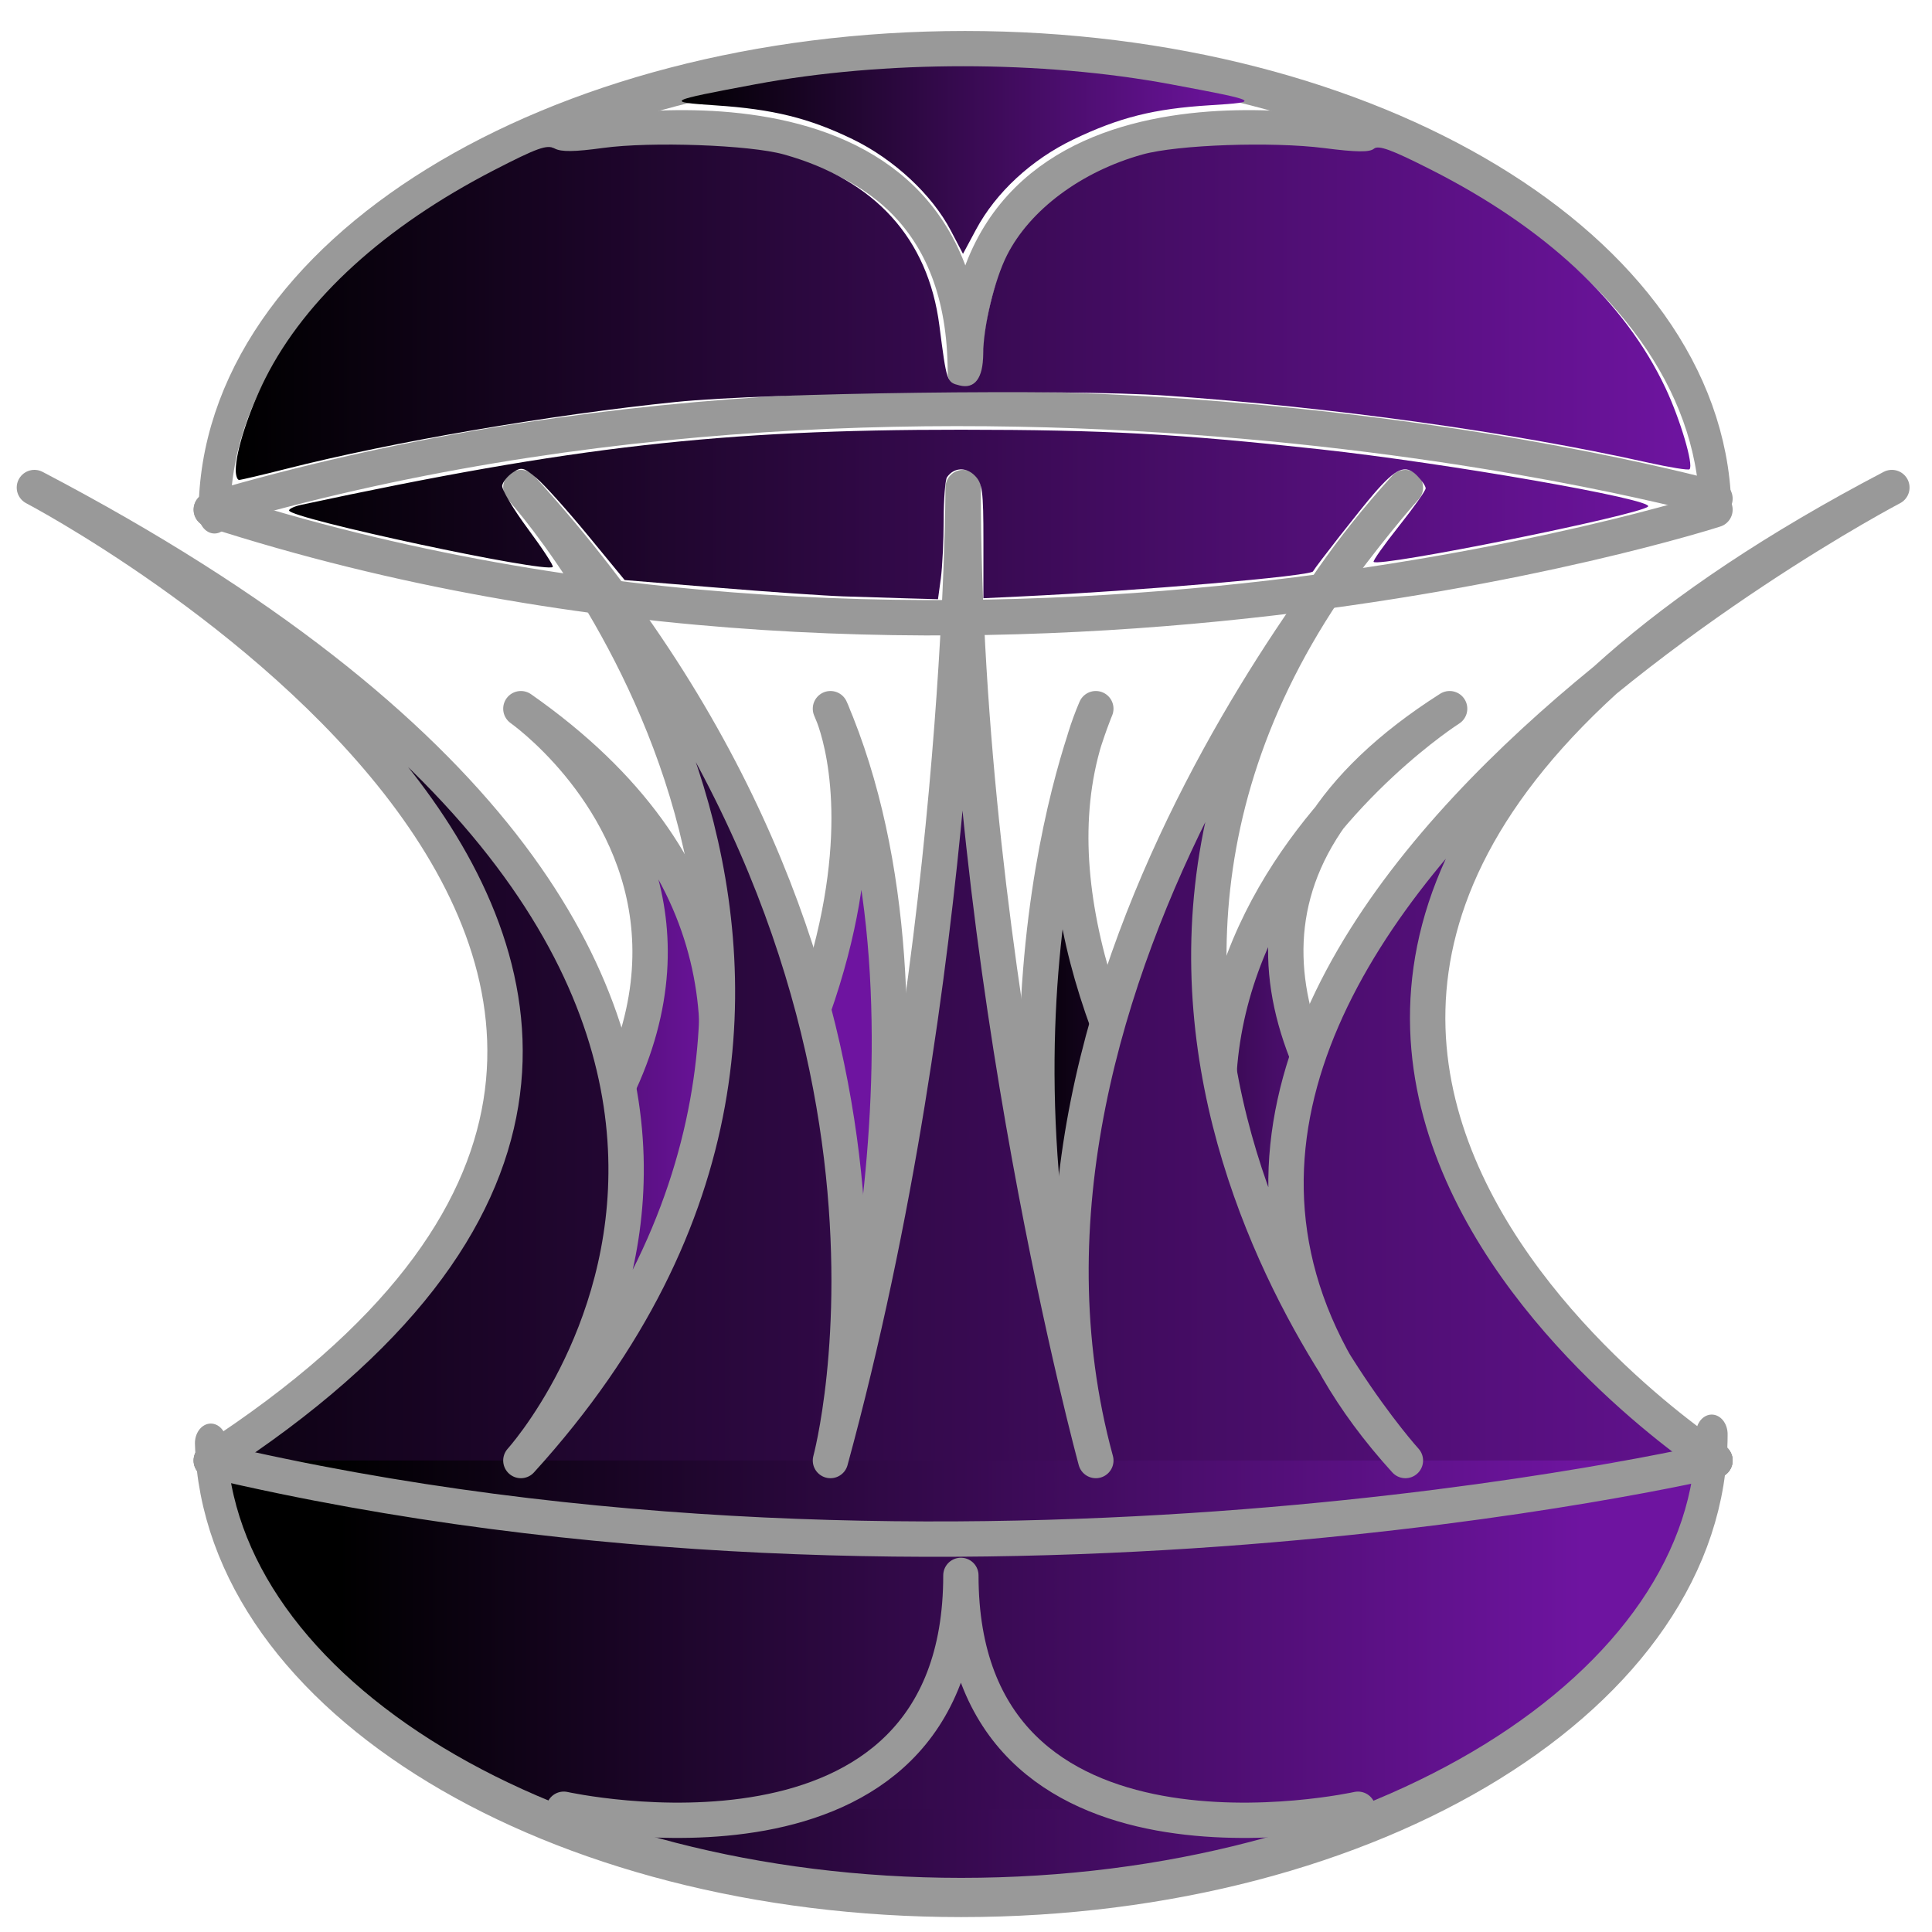 <?xml version="1.0" encoding="UTF-8" standalone="no"?>
<!-- Created with Inkscape (http://www.inkscape.org/) -->

<svg
   xmlns:dc="http://purl.org/dc/elements/1.1/"
   xmlns:cc="http://creativecommons.org/ns#"
   xmlns:rdf="http://www.w3.org/1999/02/22-rdf-syntax-ns#"
   xmlns:svg="http://www.w3.org/2000/svg"
   xmlns="http://www.w3.org/2000/svg"
   xmlns:xlink="http://www.w3.org/1999/xlink"
   xmlns:sodipodi="http://sodipodi.sourceforge.net/DTD/sodipodi-0.dtd"
   xmlns:inkscape="http://www.inkscape.org/namespaces/inkscape"
   width="148"
   height="148"
   id="svg3283"
   version="1.1"
   inkscape:version="0.47 r22583"
   sodipodi:docname="Novo documento 2">
  <defs
     id="defs3285">
    <inkscape:perspective
       sodipodi:type="inkscape:persp3d"
       inkscape:vp_x="0 : 526.18109 : 1"
       inkscape:vp_y="0 : 1000 : 0"
       inkscape:vp_z="744.09448 : 526.18109 : 1"
       inkscape:persp3d-origin="372.04724 : 350.78739 : 1"
       id="perspective3291" />
    <inkscape:perspective
       id="perspective3196"
       inkscape:persp3d-origin="0.5 : 0.33333333 : 1"
       inkscape:vp_z="1 : 0.5 : 1"
       inkscape:vp_y="0 : 1000 : 0"
       inkscape:vp_x="0 : 0.5 : 1"
       sodipodi:type="inkscape:persp3d" />
    <linearGradient
       inkscape:collect="always"
       xlink:href="#linearGradient3673"
       id="linearGradient4692"
       x1="465.333"
       y1="488"
       x2="646"
       y2="488"
       gradientUnits="userSpaceOnUse" />
    <linearGradient
       id="linearGradient3673">
      <stop
         id="stop3681"
         offset="0"
         style="stop-color:#000000;stop-opacity:1;" />
      <stop
         style="stop-color:#6e14a0;stop-opacity:1;"
         offset="1"
         id="stop3677" />
    </linearGradient>
    <linearGradient
       gradientTransform="translate(-12,-7)"
       inkscape:collect="always"
       xlink:href="#linearGradient3673"
       id="linearGradient4682"
       x1="92"
       y1="485"
       x2="336.889"
       y2="485"
       gradientUnits="userSpaceOnUse" />
    <linearGradient
       id="linearGradient3205">
      <stop
         id="stop3207"
         offset="0"
         style="stop-color:#000000;stop-opacity:1;" />
      <stop
         style="stop-color:#6e14a0;stop-opacity:1;"
         offset="1"
         id="stop3209" />
    </linearGradient>
    <linearGradient
       inkscape:collect="always"
       xlink:href="#linearGradient3673"
       id="linearGradient4499"
       x1="92"
       y1="927.362"
       x2="788"
       y2="927.362"
       gradientUnits="userSpaceOnUse" />
    <linearGradient
       id="linearGradient3212">
      <stop
         id="stop3214"
         offset="0"
         style="stop-color:#000000;stop-opacity:1;" />
      <stop
         style="stop-color:#6e14a0;stop-opacity:1;"
         offset="1"
         id="stop3216" />
    </linearGradient>
    <linearGradient
       inkscape:collect="always"
       xlink:href="#linearGradient3673"
       id="linearGradient3218"
       x1="92"
       y1="927.362"
       x2="788"
       y2="927.362"
       gradientUnits="userSpaceOnUse" />
    <linearGradient
       id="linearGradient3220">
      <stop
         id="stop3222"
         offset="0"
         style="stop-color:#000000;stop-opacity:1;" />
      <stop
         style="stop-color:#6e14a0;stop-opacity:1;"
         offset="1"
         id="stop3224" />
    </linearGradient>
    <linearGradient
       inkscape:collect="always"
       xlink:href="#linearGradient3673"
       id="linearGradient3226"
       x1="92"
       y1="927.362"
       x2="788"
       y2="927.362"
       gradientUnits="userSpaceOnUse" />
    <linearGradient
       id="linearGradient3228">
      <stop
         id="stop3230"
         offset="0"
         style="stop-color:#000000;stop-opacity:1;" />
      <stop
         style="stop-color:#6e14a0;stop-opacity:1;"
         offset="1"
         id="stop3232" />
    </linearGradient>
    <linearGradient
       gradientTransform="translate(-12,-7)"
       inkscape:collect="always"
       xlink:href="#linearGradient3673"
       id="linearGradient4581"
       x1="12"
       y1="435"
       x2="868"
       y2="435"
       gradientUnits="userSpaceOnUse" />
    <linearGradient
       id="linearGradient3235">
      <stop
         id="stop3237"
         offset="0"
         style="stop-color:#000000;stop-opacity:1;" />
      <stop
         style="stop-color:#6e14a0;stop-opacity:1;"
         offset="1"
         id="stop3239" />
    </linearGradient>
    <linearGradient
       inkscape:collect="always"
       xlink:href="#linearGradient3673"
       id="linearGradient4656"
       x1="111.05"
       y1="135.717"
       x2="768.875"
       y2="135.717"
       gradientUnits="userSpaceOnUse"
       gradientTransform="translate(-12,-7)" />
    <linearGradient
       id="linearGradient3242">
      <stop
         id="stop3244"
         offset="0"
         style="stop-color:#000000;stop-opacity:1;" />
      <stop
         style="stop-color:#6e14a0;stop-opacity:1;"
         offset="1"
         id="stop3246" />
    </linearGradient>
    <linearGradient
       inkscape:collect="always"
       xlink:href="#linearGradient3673"
       id="linearGradient4666"
       x1="312.736"
       y1="66.889"
       x2="567.256"
       y2="66.889"
       gradientUnits="userSpaceOnUse"
       gradientTransform="translate(-12,-7)" />
    <linearGradient
       id="linearGradient3249">
      <stop
         id="stop3251"
         offset="0"
         style="stop-color:#000000;stop-opacity:1;" />
      <stop
         style="stop-color:#6e14a0;stop-opacity:1;"
         offset="1"
         id="stop3253" />
    </linearGradient>
    <linearGradient
       gradientTransform="translate(-12,-7)"
       inkscape:collect="always"
       xlink:href="#linearGradient3673"
       id="linearGradient4716"
       x1="119.154"
       y1="227.171"
       x2="765.795"
       y2="227.171"
       gradientUnits="userSpaceOnUse" />
    <linearGradient
       id="linearGradient3256">
      <stop
         id="stop3258"
         offset="0"
         style="stop-color:#000000;stop-opacity:1;" />
      <stop
         style="stop-color:#6e14a0;stop-opacity:1;"
         offset="1"
         id="stop3260" />
    </linearGradient>
    <linearGradient
       gradientTransform="translate(-12,-7)"
       y2="488"
       x2="646"
       y1="488"
       x1="465.333"
       gradientUnits="userSpaceOnUse"
       id="linearGradient3277"
       xlink:href="#linearGradient3673"
       inkscape:collect="always" />
    <linearGradient
       y2="927.362"
       x2="788"
       y1="927.362"
       x1="92"
       gradientUnits="userSpaceOnUse"
       id="linearGradient3279"
       xlink:href="#linearGradient3673"
       inkscape:collect="always" />
    <linearGradient
       y2="927.362"
       x2="788"
       y1="927.362"
       x1="92"
       gradientUnits="userSpaceOnUse"
       id="linearGradient3281"
       xlink:href="#linearGradient3673"
       inkscape:collect="always" />
    <linearGradient
       inkscape:collect="always"
       xlink:href="#linearGradient3673"
       id="linearGradient3523"
       gradientUnits="userSpaceOnUse"
       gradientTransform="matrix(0.169,0,0,0.169,-0.752,905.292)"
       x1="465.333"
       y1="488"
       x2="646"
       y2="488" />
    <linearGradient
       inkscape:collect="always"
       xlink:href="#linearGradient3673"
       id="linearGradient3525"
       gradientUnits="userSpaceOnUse"
       gradientTransform="matrix(0.169,0,0,0.169,-0.752,905.292)"
       x1="92"
       y1="485"
       x2="336.889"
       y2="485" />
    <linearGradient
       inkscape:collect="always"
       xlink:href="#linearGradient3673"
       id="linearGradient3527"
       gradientUnits="userSpaceOnUse"
       gradientTransform="matrix(0.169,0,0,0.169,-0.752,905.292)"
       x1="12"
       y1="435"
       x2="868"
       y2="435" />
    <linearGradient
       inkscape:collect="always"
       xlink:href="#linearGradient3673"
       id="linearGradient3529"
       gradientUnits="userSpaceOnUse"
       gradientTransform="matrix(0.169,0,0,0.169,-0.752,905.292)"
       x1="111.05"
       y1="135.717"
       x2="768.875"
       y2="135.717" />
    <linearGradient
       inkscape:collect="always"
       xlink:href="#linearGradient3673"
       id="linearGradient3531"
       gradientUnits="userSpaceOnUse"
       gradientTransform="matrix(0.169,0,0,0.169,-0.752,905.292)"
       x1="312.736"
       y1="66.889"
       x2="567.256"
       y2="66.889" />
    <linearGradient
       inkscape:collect="always"
       xlink:href="#linearGradient3673"
       id="linearGradient3533"
       gradientUnits="userSpaceOnUse"
       gradientTransform="matrix(0.169,0,0,0.169,-0.752,905.292)"
       x1="119.154"
       y1="227.171"
       x2="765.795"
       y2="227.171" />
    <linearGradient
       inkscape:collect="always"
       xlink:href="#linearGradient3673"
       id="linearGradient3535"
       gradientUnits="userSpaceOnUse"
       x1="92"
       y1="927.362"
       x2="788"
       y2="927.362" />
    <linearGradient
       inkscape:collect="always"
       xlink:href="#linearGradient3673"
       id="linearGradient3537"
       gradientUnits="userSpaceOnUse"
       x1="92"
       y1="927.362"
       x2="788"
       y2="927.362" />
    <linearGradient
       inkscape:collect="always"
       xlink:href="#linearGradient3673"
       id="linearGradient3539"
       gradientUnits="userSpaceOnUse"
       x1="92"
       y1="927.362"
       x2="788"
       y2="927.362" />
  </defs>
  <sodipodi:namedview
     id="base"
     pagecolor="#ffffff"
     bordercolor="#666666"
     borderopacity="1.0"
     inkscape:pageopacity="0.0"
     inkscape:pageshadow="2"
     inkscape:zoom="2.8284271"
     inkscape:cx="63.479716"
     inkscape:cy="61.363799"
     inkscape:document-units="px"
     inkscape:current-layer="layer1"
     showgrid="false"
     inkscape:window-width="1018"
     inkscape:window-height="730"
     inkscape:window-x="0"
     inkscape:window-y="6"
     inkscape:window-maximized="1" />
  <g
     inkscape:label="Camada 1"
     inkscape:groupmode="layer"
     id="layer1"
     transform="translate(0,-904.362)">
    <path
       style="fill:url(#linearGradient3523);fill-opacity:1;stroke:#999999;stroke-width:2.71;stroke-linecap:round;stroke-linejoin:round;stroke-miterlimit:4;stroke-opacity:1;stroke-dasharray:none"
       d="m 83.944,1016.244 c -10.164,-33.878 0,-57.593 0,-57.593 -10.164,23.715 23.376,58.61 23.376,58.61 -33.54,-34.895 3.727,-58.61 3.727,-58.61 -37.266,23.715 20.327,57.593 20.327,57.593"
       id="path4684" />
    <path
       style="fill:url(#linearGradient3525);fill-opacity:1;stroke:#999999;stroke-width:2.71;stroke-linecap:round;stroke-linejoin:round;stroke-miterlimit:4;stroke-opacity:1;stroke-dasharray:none"
       d="m 16.187,1016.244 c 57.593,-33.878 23.715,-57.593 23.715,-57.593 33.879,23.715 0,57.593 0,57.593 33.879,-37.266 23.715,-57.593 23.715,-57.593 10.164,23.715 0,57.593 0,57.593"
       id="path4674" />
    <g
       transform="matrix(0.169,0,0,0.169,-0.752,875.248)"
       id="g4445"
       style="fill:url(#linearGradient3539);fill-opacity:1;stroke:#999999;stroke-opacity:1">
      <path
         sodipodi:open="true"
         sodipodi:end="3.1221776"
         sodipodi:start="0"
         transform="matrix(0.81,0,0,1,83.744,177.362)"
         d="M 860,645 C 860,760.98 671.96,855 440,855 211.219,855 24.521,763.446 20.079,649.077"
         sodipodi:ry="210"
         sodipodi:rx="420"
         sodipodi:cy="645"
         sodipodi:cx="440"
         id="path2899"
         style="fill:url(#linearGradient3535);fill-opacity:1;fill-rule:evenodd;stroke:#999999;stroke-width:17.782;stroke-linecap:round;stroke-linejoin:round;stroke-miterlimit:4;stroke-opacity:1;stroke-dasharray:none;stroke-dashoffset:0"
         sodipodi:type="arc" />
      <path
         id="path5419"
         d="m 260,992.362 c 0,0 180,40 180,-106 0,146 180,106 180,106"
         style="fill:url(#linearGradient3537);fill-opacity:1;stroke:#999999;stroke-width:16;stroke-linecap:round;stroke-linejoin:round;stroke-miterlimit:4;stroke-opacity:1;stroke-dasharray:none" />
    </g>
    <g
       transform="matrix(-0.169,0,0,-0.169,148.308,1082.707)"
       id="g4445-8"
       style="fill:none;stroke:#999999;stroke-opacity:1">
      <path
         sodipodi:open="true"
         sodipodi:end="3.1221776"
         sodipodi:start="0"
         transform="matrix(0.81,0,0,1,83.744,177.362)"
         d="M 860,645 C 860,760.98 671.96,855 440,855 211.219,855 24.521,763.446 20.079,649.077"
         sodipodi:ry="210"
         sodipodi:rx="420"
         sodipodi:cy="645"
         sodipodi:cx="440"
         id="path2899-1"
         style="fill:none;stroke:#999999;stroke-width:17.782;stroke-linecap:round;stroke-linejoin:round;stroke-miterlimit:4;stroke-opacity:1;stroke-dasharray:none;stroke-dashoffset:0"
         sodipodi:type="arc" />
      <path
         id="path5419-6"
         d="m 260,992.362 c 0,0 180,40 180,-106 0,146 180,106 180,106"
         style="fill:none;stroke:#999999;stroke-width:16;stroke-linecap:round;stroke-linejoin:round;stroke-miterlimit:4;stroke-opacity:1;stroke-dasharray:none" />
    </g>
    <path
       style="fill:url(#linearGradient3527);fill-opacity:1;stroke:#999999;stroke-width:2.71;stroke-linecap:round;stroke-linejoin:round;stroke-miterlimit:4;stroke-opacity:1;stroke-dasharray:none"
       d="M 16.187,1016.244 C 73.781,978.978 2.636,941.711 2.636,941.711 c 71.145,37.266 37.266,74.533 37.266,74.533 33.879,-37.266 0,-74.533 0,-74.533 33.879,37.266 23.715,74.533 23.715,74.533 10.164,-37.266 10.164,-74.533 10.164,-74.533 0,37.266 10.164,74.533 10.164,74.533 -10.164,-37.266 23.715,-74.533 23.715,-74.533 -33.879,37.266 0,74.533 0,74.533 -33.879,-37.266 37.266,-74.533 37.266,-74.533 -71.145,37.266 -13.551,74.533 -13.551,74.533"
       id="path4505" />
    <path
       style="fill:none;stroke:#999999;stroke-width:2.71;stroke-linecap:round;stroke-linejoin:round;stroke-miterlimit:4;stroke-opacity:1;stroke-dasharray:none"
       d="m 16.187,943.405 c 57.593,-16.939 115.187,-0.847 115.187,-0.847"
       id="path4646"
       sodipodi:nodetypes="cc" />
    <path
       style="fill:url(#linearGradient3529);fill-opacity:1;stroke:#ffffff;stroke-width:0;stroke-linecap:round;stroke-linejoin:round;stroke-miterlimit:4;stroke-opacity:1;stroke-dasharray:none;stroke-dashoffset:0"
       d="m 18.059,940.363 c 0.008,-1.446 0.994,-4.496 2.272,-7.026 3.091,-6.118 9.149,-11.63 17.529,-15.948 3.296,-1.698 4.042,-1.965 4.624,-1.653 0.508,0.272 1.506,0.261 3.716,-0.041 3.689,-0.504 11.229,-0.233 13.849,0.498 6.972,1.945 11.049,6.43 11.911,13.101 0.561,4.342 0.562,4.347 1.544,4.593 1.166,0.293 1.803,-0.551 1.811,-2.396 0.009,-2.126 0.867,-5.689 1.826,-7.581 1.766,-3.485 5.709,-6.416 10.379,-7.715 2.688,-0.748 9.898,-1.001 13.915,-0.489 2.484,0.317 3.474,0.329 3.813,0.048 0.352,-0.293 1.359,0.077 4.373,1.606 8.751,4.438 14.86,10.129 17.969,16.738 1.129,2.399 2.161,5.888 1.838,6.211 -0.089,0.089 -1.534,-0.144 -3.211,-0.517 -10.505,-2.34 -24.085,-4.227 -36.849,-5.12 -7.554,-0.528 -30.602,-0.231 -37.605,0.485 -9.611,0.983 -21.713,3.059 -29.821,5.116 -1.85,0.469 -3.482,0.853 -3.626,0.853 -0.144,0 -0.26,-0.343 -0.258,-0.762 z"
       id="path4648" />
    <path
       style="fill:url(#linearGradient3531);fill-opacity:1;stroke:#000000;stroke-width:0;stroke-linecap:round;stroke-linejoin:round;stroke-miterlimit:4;stroke-opacity:1;stroke-dasharray:none;stroke-dashoffset:0"
       d="m 72.831,922.016 c -1.437,-2.745 -4.35,-5.454 -7.516,-6.99 -3.34,-1.62 -6.105,-2.303 -10.502,-2.592 -3.919,-0.258 -3.761,-0.342 3.049,-1.614 9.88,-1.846 21.939,-1.846 31.846,0.002 6.809,1.27 6.972,1.357 2.989,1.602 -4.288,0.264 -6.955,0.931 -10.474,2.621 -3.208,1.541 -5.929,4.058 -7.449,6.891 l -1.004,1.871 -0.938,-1.792 0,0 z"
       id="path4658" />
    <path
       style="fill:none;stroke:#999999;stroke-width:2.71;stroke-linecap:round;stroke-linejoin:round;stroke-miterlimit:4;stroke-opacity:1;stroke-dasharray:none"
       d="m 16.187,1016.244 c 57.593,13.551 115.187,0 115.187,0"
       id="path4670"
       sodipodi:nodetypes="cc" />
    <path
       style="fill:none;stroke:#999999;stroke-width:2.71;stroke-linecap:round;stroke-linejoin:round;stroke-miterlimit:4;stroke-opacity:1;stroke-dasharray:none"
       d="m 16.187,943.405 c 57.593,18.633 115.187,0 115.187,0"
       id="path4698"
       sodipodi:nodetypes="cc" />
    <path
       style="fill:url(#linearGradient3533);fill-opacity:1;stroke:#000000;stroke-width:0;stroke-linecap:round;stroke-linejoin:round;stroke-miterlimit:4;stroke-opacity:1;stroke-dasharray:none;stroke-dashoffset:0"
       d="m 64.49,950.042 c -1.397,-0.048 -5.713,-0.348 -9.589,-0.666 l -7.048,-0.579 -2.843,-3.456 c -1.563,-1.901 -3.327,-3.864 -3.919,-4.362 -0.972,-0.818 -1.147,-0.86 -1.797,-0.429 -0.396,0.263 -0.767,0.713 -0.824,1.002 -0.057,0.288 0.825,1.777 1.96,3.308 1.135,1.531 1.997,2.85 1.915,2.932 -0.5,0.5 -20.201,-3.72 -20.201,-4.327 0,-0.127 0.419,-0.321 0.932,-0.431 20.871,-4.478 32.146,-5.761 50.564,-5.753 10.98,0.005 16.578,0.31 27.442,1.494 9.733,1.061 25.748,3.858 25.163,4.395 -0.728,0.668 -20.586,4.669 -21.02,4.235 -0.072,-0.072 0.795,-1.298 1.928,-2.724 1.133,-1.426 2.06,-2.735 2.06,-2.909 0,-0.174 -0.301,-0.618 -0.67,-0.986 -0.884,-0.884 -1.594,-0.581 -3.311,1.411 -1.052,1.221 -4.402,5.498 -4.65,5.937 -0.204,0.361 -13.344,1.49 -22.284,1.914 l -2.964,0.141 0,-4.367 c 0,-3.898 -0.072,-4.439 -0.67,-5.037 -0.673,-0.673 -1.607,-0.612 -2.12,0.137 -0.137,0.2 -0.251,1.676 -0.254,3.281 -0.003,1.604 -0.102,3.624 -0.221,4.489 l -0.215,1.572 -2.41,-0.067 c -1.326,-0.037 -3.554,-0.107 -4.951,-0.154 z"
       id="path4708" />
  </g>
</svg>
